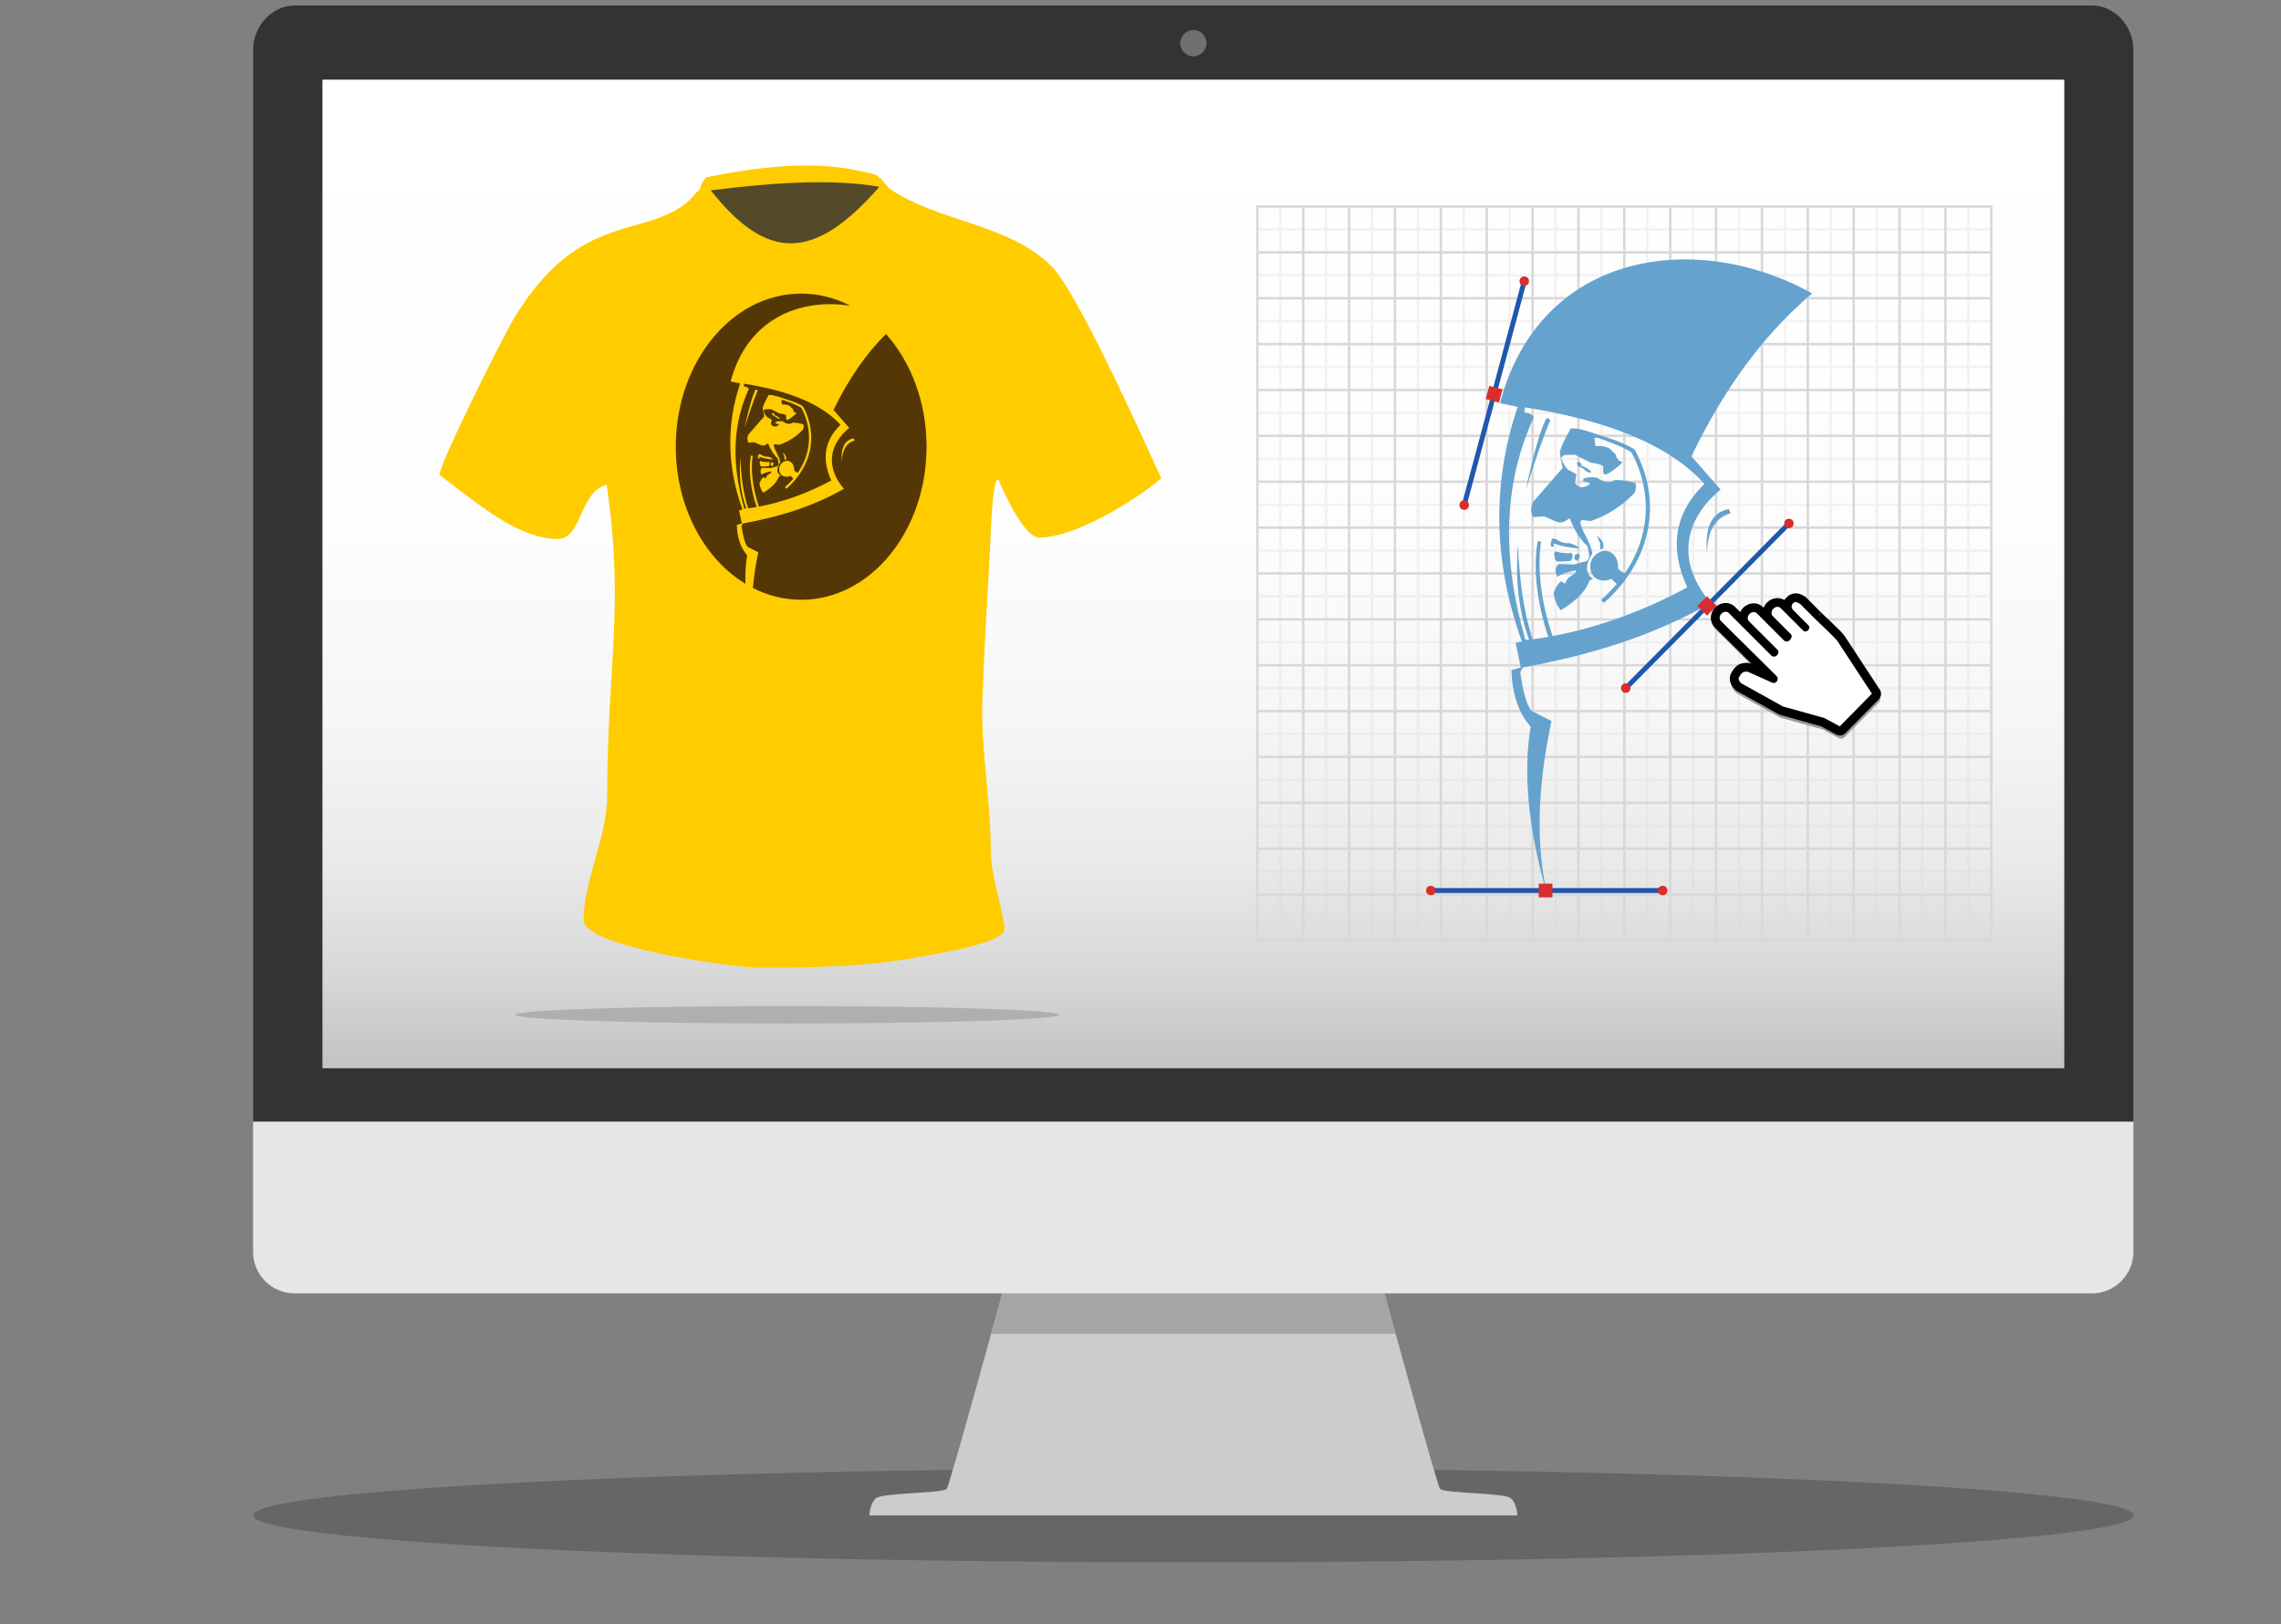 <?xml version="1.0" encoding="iso-8859-1"?>
<!-- Generator: Adobe Illustrator 12.0.0, SVG Export Plug-In . SVG Version: 6.00 Build 51448)  -->
<!DOCTYPE svg PUBLIC "-//W3C//DTD SVG 1.1//EN" "http://www.w3.org/Graphics/SVG/1.1/DTD/svg11.dtd">
<svg  version="1.1" id="Ebene_1" xmlns="http://www.w3.org/2000/svg" xmlns:xlink="http://www.w3.org/1999/xlink" width="465.145" height="331.223"
	 viewBox="0 0 465.145 331.223" style="overflow:visible;enable-background:new 0 0 465.145 331.223;" xml:space="preserve">
<rect x="0" y="0" width="465.145" height="331.223" fill="#808080" stroke="none"/>
<rect x="0.205" y="0.039" style="display:none;fill:#FFCC00;" width="465.999" height="333"/>
<g>
	<ellipse style="opacity:0.2;fill:#000102;enable-background:new    ;" cx="243.354" cy="309.026" rx="191.724" ry="9.585"/>
	<path style="fill:#333333;" d="M426.606,1.113H60.103c-4.658,0-8.47,4.263-8.47,8.919v218.723h383.395V10.031
		C435.026,5.373,431.266,1.113,426.606,1.113z"/>
	
		<linearGradient id="XMLID_7_" gradientUnits="userSpaceOnUse" x1="243.317" y1="112.37" x2="243.317" y2="313.974" gradientTransform="matrix(1 0 0 -1 0.038 330.217)">
		<stop  offset="0.006" style="stop-color:#C4C4C4"/>
		<stop  offset="0.096" style="stop-color:#D8D8D8"/>
		<stop  offset="0.211" style="stop-color:#EAEAEA"/>
		<stop  offset="0.352" style="stop-color:#F6F6F6"/>
		<stop  offset="0.542" style="stop-color:#FDFDFD"/>
		<stop  offset="1" style="stop-color:#FFFFFF"/>
	</linearGradient>
	<rect x="65.752" y="16.243" style="fill:url(#XMLID_7_);" width="355.204" height="201.604"/>
	<circle style="fill:#707070;" cx="243.354" cy="8.806" r="2.681"/>
	<path style="fill:#CCCCCC;" d="M308.056,305.523c-1.453-1.128-13.559-0.955-14.405-1.907c-0.598-0.672-11.541-40.659-11.541-40.659
		h-38.754H204.6c0,0-10.944,39.987-11.542,40.659c-0.847,0.952-12.954,0.777-14.406,1.907c-1.244,0.966-1.371,3.503-1.371,3.503
		h66.072h66.069C309.426,309.026,309.301,306.489,308.056,305.523z"/>
	<path style="opacity:0.8;fill:#9B9B9B;enable-background:new    ;" d="M284.596,271.99c-1.451-5.251-2.486-9.032-2.486-9.032
		h-38.754H204.6c0,0-1.036,3.781-2.483,9.032H284.596z"/>
	<path style="fill:#E6E6E6;" d="M51.607,228.753v26.538c0,4.661,3.813,8.471,8.472,8.471h366.501c4.66,0,8.473-3.813,8.473-8.471
		v-26.538H51.607L51.607,228.753z"/>
</g>
<g>
	<g>
		<path style="fill:#FFCC00;" d="M236.813,97.556c-5.467,4.621-17.66,12.077-24.888,12.077c-3.022,0-7.214-9.15-8.295-11.75h-0.387
			c-1.041,2.204-1.229,11.984-1.367,14.372c-0.585,10.193-1.184,20.438-1.546,30.615c-0.348,9.731,1.695,20.243,1.695,30.177
			c0,5.622,2.151,10.872,2.829,16.28c0.377,3.01-14.356,5.23-16.602,5.676c-10.94,2.161-22.716,2.373-33.796,2.315
			c-4.846-0.023-35.443-4.175-35.443-9.688c0-8.177,4.809-16.79,4.809-25.44c0-26.472,3.578-38.293-0.109-63.317
			c-5.613,1.392-4.975,11.043-10.002,11.043c-8.486,0-17.63-8.358-24.112-13.082c0.222-2.73,12.989-28.213,15.176-31.856
			c13.407-22.324,27.09-16.176,35.776-24.125c0.84-0.769,1.213-1.556,2.148-2.153c0.137-0.868,0.561-1.712,1.278-2.53
			c13.208-2.718,23.294-3.141,31.478-1.271c1.123,0.184,2.101,0.403,2.895,0.662c0.385,0.127,0.707,0.332,0.994,0.583l-0.232-0.07
			l0.292,0.316l0.02-0.177c0.828,0.759,1.375,1.885,2.342,2.52c10.068,6.599,23.901,6.912,32.632,15.517
			C219.643,59.416,233.028,89.308,236.813,97.556z"/>
		<g>
			<g>
				<path id="XMLID_39_" style="fill:#544A2A;" d="M179.234,38.085l-0.012,0.113c-13.144,15.024-22.718,15.231-34.284,0.621
					C158.351,37.139,169.993,36.477,179.234,38.085z"/>
			</g>
		</g>
	</g>
	<g>
		<g>
			<path style="fill:#543704;" d="M150.248,107.038l1.026-0.284l-0.568-2.679l0.686-0.188c-3.112-8.646-3.302-17.281-0.458-25.699
				l-1.938-0.398c3.35-12.711,14.009-17.042,24.378-15.436c-3.071-1.595-6.45-2.479-9.999-2.479
				c-14.121,0-25.567,13.977-25.567,31.216c0,12.253,5.785,22.851,14.199,27.961c-0.061-2.055,0.05-3.993,0.352-5.8
				C151.026,111.721,150.323,109.649,150.248,107.038z M151.731,78.247l-0.057,0.57c0.501,0.021,0.844,0.192,1.026,0.513
				c-3.165,6.928-3.683,14.852-0.913,24.402l0.399-0.043c-1.149-3.084-1.511-6.514-1.225-10.391
				c0.162,3.854,0.631,7.453,1.609,10.362c0.557-0.071,1.125-0.159,1.709-0.262c-1.243-3.806-1.685-7.54-1.152-10.472h0.371
				c-0.454,3.045,0.023,6.787,1.266,10.385c4.486-0.842,9.663-2.569,14.755-5.339c-2.01-4.384-1.383-8.165,1.88-11.346
				C167.51,82.358,160.897,79.701,151.731,78.247z M154.04,79.501c0.173-0.115,0.328-0.06,0.47,0.17
				c-0.719,1.645-1.611,4.188-2.679,7.626C152.604,83.573,153.34,80.975,154.04,79.501z M154.567,93.385
				c-0.013-0.358,0.054-0.618,0.199-0.784c0.249,0.026,0.479,0.124,0.692,0.292c0.378,0.186,0.75,0.262,1.12,0.236
				c0.193,0.029,0.389,0.089,0.584,0.178c0.241,0.106,0.407,0.242,0.499,0.406c-1.145-0.086-2.056-0.272-2.737-0.557
				c-0.05,0.058-0.063,0.135-0.035,0.235c0.014,0.061-0.012,0.117-0.078,0.171C154.673,93.53,154.592,93.47,154.567,93.385z
				 M157.74,94.475c-0.019,0.218-0.107,0.406-0.265,0.563c-0.192-0.024-0.296-0.108-0.313-0.25
				c-0.027-0.195,0.022-0.346,0.149-0.449C157.509,94.264,157.652,94.308,157.74,94.475z M156.764,95.073l-0.735,0.051l-0.74,0.021
				c-0.188-0.085-0.272-0.203-0.258-0.356c-0.12-0.337-0.129-0.597-0.021-0.776c0.549,0.184,1.167,0.252,1.854,0.207
				C157.003,94.471,156.971,94.756,156.764,95.073z M160.378,99.685l-0.301-0.344c0.634-0.555,1.203-1.137,1.714-1.742l-0.601-0.574
				c-0.198,0.113-0.43,0.182-0.671,0.192c-1.077,0.058-1.632-0.639-1.632-1.568c0-0.929,0.847-1.682,1.632-1.682
				c0.783,0,1.419,0.753,1.419,1.682c0,0.082-0.006,0.161-0.017,0.237c0.297,0.32,0.558,0.492,0.78,0.514
				c2.774-4.063,3.011-8.921,0.712-13.212c-0.991-0.7-3.543-1.547-3.543-1.547c-0.161-0.083-0.335-0.093-0.529-0.032l0.115,0.885
				c0.593-0.061,1.105,0.025,1.54,0.256l0.711,0.684c0.037,0.421,0.283,0.697,0.741,0.828c-0.844,0.791-1.491,1.249-1.938,1.369
				c-0.189-0.101-0.255-0.329-0.199-0.686c0.154-0.3-0.293-0.509-1.339-0.628l-1.767-0.884l-1.198,0.03l-0.313,0.312
				c0.204,0.604,0.48,1.052,0.826,1.342l0.855,0.456l-0.17,0.94c0.441,0.604,0.991,0.64,1.65,0.113
				c-0.184-0.342-0.938-0.071-0.71-0.57c0.339-0.15,0.833-0.188,1.481-0.115c0.764,0.563,1.428,0.647,1.996,0.259
				c0.715-0.004,1.456,0.108,2.224,0.342c0.097,0.429,0.049,0.8-0.143,1.11c-1.375,1.43-2.961,2.446-4.762,3.051l-0.97-0.114
				c-0.153,0.083-0.201,0.224-0.142,0.427c0.24,0.998,1.153,2.139,1.282,3.251c-0.805,1.262-0.777,2.195,0.085,2.792l-0.398,0.172
				c-0.363,1.112-1.408,2.194-3.136,3.249c-0.419-0.477-0.686-1.112-0.798-1.908c0.267-0.673,0.542-1.091,0.826-1.256l0.456,0.259
				c0.221-0.991,1.313-0.942,1.141-1.455c-0.863,0.137-1.519,0.365-1.969,0.685c-0.16-0.167-0.235-0.443-0.228-0.827
				c0.046-0.242,0.161-0.432,0.344-0.571l1.682,0.059l1.367-0.371c0.191-0.125,0.287-0.344,0.285-0.655l-0.169-0.941
				c-0.811-0.755-1.468-1.787-1.967-3.094l-0.628,0.385c-0.278,0.097-0.544,0.097-0.798,0l-1.398-0.599l-1.196,0.084
				c-0.266-0.498-0.266-1.049,0-1.652l3.249-3.733l-0.313-1.598c-0.004-0.397,0.395-1.311,1.196-2.737
				c0.896-0.056,1.987,0.333,3.236,0.764c0,0,2.644,0.739,3.782,1.563C166.996,88.856,165.366,95.312,160.378,99.685z
				 M159.948,93.098c-0.073-0.222-0.467-0.97-0.235-0.712c0.176,0.194,0.379,0.313,0.471,0.521c0.115,0.15,0.164,0.319,0.15,0.506
				c0.022,0.273-0.071,0.402-0.284,0.385C159.87,93.552,160.025,93.332,159.948,93.098z M158.909,85.438
				c-0.42-0.148-0.649-0.285-0.692-0.407l-0.706-0.397c-0.13-0.198-0.102-0.343,0.085-0.436c0.246,0.08,0.355,0.235,0.329,0.464
				c0.299,0.057,0.627,0.238,0.984,0.547C158.994,85.287,158.994,85.362,158.909,85.438z M180.67,68.108
				c-4.104,4.083-7.673,9.238-10.694,15.499l3.193,3.649c-4.163,3.458-4.791,8.04-1.083,12.43
				c-6.415,3.677-13.245,5.715-20.583,7.069l-0.285,0.513c0.282,2.103,0.682,3.508,1.198,4.219l2.223,1.141
				c-0.545,2.542-0.908,4.965-1.11,7.281c3.031,1.545,6.356,2.401,9.847,2.401c14.121,0,25.566-13.976,25.566-31.217
				C188.942,81.998,185.754,73.813,180.67,68.108z M171.687,94.268c-0.266-2.929,0.533-4.553,2.396-4.875l0.198,0.456
				C172.583,90.321,171.718,91.794,171.687,94.268z"/>
		</g>
	</g>
</g>
<g>
	<g style="opacity:0.3;">
		<line style="fill:none;stroke:#D8D8D8;stroke-width:0.5;" x1="261.082" y1="42.112" x2="261.082" y2="191.778"/>
		<line style="fill:none;stroke:#D8D8D8;stroke-width:0.5;" x1="270.437" y1="42.112" x2="270.437" y2="191.778"/>
		<line style="fill:none;stroke:#D8D8D8;stroke-width:0.5;" x1="279.791" y1="42.112" x2="279.791" y2="191.778"/>
		<line style="fill:none;stroke:#D8D8D8;stroke-width:0.5;" x1="289.145" y1="42.112" x2="289.145" y2="191.778"/>
		<line style="fill:none;stroke:#D8D8D8;stroke-width:0.5;" x1="298.499" y1="42.112" x2="298.499" y2="191.778"/>
		<line style="fill:none;stroke:#D8D8D8;stroke-width:0.5;" x1="307.853" y1="42.112" x2="307.853" y2="191.778"/>
		<line style="fill:none;stroke:#D8D8D8;stroke-width:0.5;" x1="317.206" y1="42.112" x2="317.206" y2="191.778"/>
		<line style="fill:none;stroke:#D8D8D8;stroke-width:0.5;" x1="326.562" y1="42.112" x2="326.562" y2="191.778"/>
		<line style="fill:none;stroke:#D8D8D8;stroke-width:0.5;" x1="335.914" y1="42.112" x2="335.914" y2="191.778"/>
		<line style="fill:none;stroke:#D8D8D8;stroke-width:0.5;" x1="345.27" y1="42.112" x2="345.27" y2="191.778"/>
		<line style="fill:none;stroke:#D8D8D8;stroke-width:0.5;" x1="354.623" y1="42.112" x2="354.623" y2="191.778"/>
		<line style="fill:none;stroke:#D8D8D8;stroke-width:0.5;" x1="363.978" y1="42.112" x2="363.978" y2="191.778"/>
		<line style="fill:none;stroke:#D8D8D8;stroke-width:0.5;" x1="373.331" y1="42.112" x2="373.331" y2="191.778"/>
		<line style="fill:none;stroke:#D8D8D8;stroke-width:0.5;" x1="382.686" y1="42.112" x2="382.686" y2="191.778"/>
		<line style="fill:none;stroke:#D8D8D8;stroke-width:0.5;" x1="392.039" y1="42.112" x2="392.039" y2="191.778"/>
		<line style="fill:none;stroke:#D8D8D8;stroke-width:0.5;" x1="401.395" y1="42.112" x2="401.395" y2="191.778"/>
		<line style="fill:none;stroke:#D8D8D8;stroke-width:0.5;" x1="256.405" y1="46.789" x2="406.071" y2="46.789"/>
		<line style="fill:none;stroke:#D8D8D8;stroke-width:0.5;" x1="256.405" y1="56.143" x2="406.071" y2="56.143"/>
		<line style="fill:none;stroke:#D8D8D8;stroke-width:0.5;" x1="256.405" y1="65.497" x2="406.071" y2="65.497"/>
		<line style="fill:none;stroke:#D8D8D8;stroke-width:0.5;" x1="256.405" y1="74.851" x2="406.071" y2="74.851"/>
		<line style="fill:none;stroke:#D8D8D8;stroke-width:0.5;" x1="256.405" y1="84.206" x2="406.071" y2="84.206"/>
		<line style="fill:none;stroke:#D8D8D8;stroke-width:0.5;" x1="256.405" y1="93.56" x2="406.071" y2="93.56"/>
		<line style="fill:none;stroke:#D8D8D8;stroke-width:0.5;" x1="256.405" y1="102.914" x2="406.071" y2="102.914"/>
		<line style="fill:none;stroke:#D8D8D8;stroke-width:0.5;" x1="256.405" y1="112.268" x2="406.071" y2="112.268"/>
		<line style="fill:none;stroke:#D8D8D8;stroke-width:0.5;" x1="256.405" y1="121.622" x2="406.071" y2="121.622"/>
		<line style="fill:none;stroke:#D8D8D8;stroke-width:0.5;" x1="256.405" y1="130.976" x2="406.071" y2="130.976"/>
		<line style="fill:none;stroke:#D8D8D8;stroke-width:0.5;" x1="256.405" y1="140.331" x2="406.071" y2="140.331"/>
		<line style="fill:none;stroke:#D8D8D8;stroke-width:0.5;" x1="256.405" y1="149.684" x2="406.071" y2="149.684"/>
		<line style="fill:none;stroke:#D8D8D8;stroke-width:0.5;" x1="256.405" y1="159.039" x2="406.071" y2="159.039"/>
		<line style="fill:none;stroke:#D8D8D8;stroke-width:0.5;" x1="256.405" y1="168.393" x2="406.071" y2="168.393"/>
		<line style="fill:none;stroke:#D8D8D8;stroke-width:0.5;" x1="256.405" y1="177.746" x2="406.071" y2="177.746"/>
		<line style="fill:none;stroke:#D8D8D8;stroke-width:0.5;" x1="256.405" y1="187.102" x2="406.071" y2="187.102"/>
	</g>
	<g>
		<line style="fill:none;stroke:#D8D8D8;stroke-width:0.5;" x1="265.76" y1="42.112" x2="265.76" y2="191.778"/>
		<line style="fill:none;stroke:#D8D8D8;stroke-width:0.5;" x1="275.113" y1="42.112" x2="275.113" y2="191.778"/>
		<line style="fill:none;stroke:#D8D8D8;stroke-width:0.5;" x1="284.468" y1="42.112" x2="284.468" y2="191.778"/>
		<line style="fill:none;stroke:#D8D8D8;stroke-width:0.5;" x1="293.822" y1="42.112" x2="293.822" y2="191.778"/>
		<line style="fill:none;stroke:#D8D8D8;stroke-width:0.5;" x1="303.176" y1="42.112" x2="303.176" y2="191.778"/>
		<line style="fill:none;stroke:#D8D8D8;stroke-width:0.5;" x1="312.53" y1="42.112" x2="312.53" y2="191.778"/>
		<line style="fill:none;stroke:#D8D8D8;stroke-width:0.5;" x1="321.884" y1="42.112" x2="321.884" y2="191.778"/>
		<line style="fill:none;stroke:#D8D8D8;stroke-width:0.5;" x1="331.238" y1="42.112" x2="331.238" y2="191.778"/>
		<line style="fill:none;stroke:#D8D8D8;stroke-width:0.5;" x1="340.593" y1="42.112" x2="340.593" y2="191.778"/>
		<line style="fill:none;stroke:#D8D8D8;stroke-width:0.5;" x1="349.946" y1="42.112" x2="349.946" y2="191.778"/>
		<line style="fill:none;stroke:#D8D8D8;stroke-width:0.5;" x1="359.301" y1="42.112" x2="359.301" y2="191.778"/>
		<line style="fill:none;stroke:#D8D8D8;stroke-width:0.5;" x1="368.654" y1="42.112" x2="368.654" y2="191.778"/>
		<line style="fill:none;stroke:#D8D8D8;stroke-width:0.5;" x1="378.009" y1="42.112" x2="378.009" y2="191.778"/>
		<line style="fill:none;stroke:#D8D8D8;stroke-width:0.5;" x1="387.363" y1="42.112" x2="387.363" y2="191.778"/>
		<line style="fill:none;stroke:#D8D8D8;stroke-width:0.5;" x1="396.717" y1="42.112" x2="396.717" y2="191.778"/>
		<line style="fill:none;stroke:#D8D8D8;stroke-width:0.5;" x1="256.405" y1="51.466" x2="406.071" y2="51.466"/>
		<line style="fill:none;stroke:#D8D8D8;stroke-width:0.5;" x1="256.405" y1="60.82" x2="406.071" y2="60.82"/>
		<line style="fill:none;stroke:#D8D8D8;stroke-width:0.5;" x1="256.405" y1="70.175" x2="406.071" y2="70.175"/>
		<line style="fill:none;stroke:#D8D8D8;stroke-width:0.5;" x1="256.405" y1="79.529" x2="406.071" y2="79.529"/>
		<line style="fill:none;stroke:#D8D8D8;stroke-width:0.5;" x1="256.405" y1="88.883" x2="406.071" y2="88.883"/>
		<line style="fill:none;stroke:#D8D8D8;stroke-width:0.5;" x1="256.405" y1="98.237" x2="406.071" y2="98.237"/>
		<line style="fill:none;stroke:#D8D8D8;stroke-width:0.5;" x1="256.405" y1="107.591" x2="406.071" y2="107.591"/>
		<line style="fill:none;stroke:#D8D8D8;stroke-width:0.5;" x1="256.405" y1="116.945" x2="406.071" y2="116.945"/>
		<line style="fill:none;stroke:#D8D8D8;stroke-width:0.5;" x1="256.405" y1="126.3" x2="406.071" y2="126.3"/>
		<line style="fill:none;stroke:#D8D8D8;stroke-width:0.5;" x1="256.405" y1="135.653" x2="406.071" y2="135.653"/>
		<line style="fill:none;stroke:#D8D8D8;stroke-width:0.5;" x1="256.405" y1="145.008" x2="406.071" y2="145.008"/>
		<line style="fill:none;stroke:#D8D8D8;stroke-width:0.5;" x1="256.405" y1="154.361" x2="406.071" y2="154.361"/>
		<line style="fill:none;stroke:#D8D8D8;stroke-width:0.5;" x1="256.405" y1="163.715" x2="406.071" y2="163.715"/>
		<line style="fill:none;stroke:#D8D8D8;stroke-width:0.5;" x1="256.405" y1="173.071" x2="406.071" y2="173.071"/>
		<line style="fill:none;stroke:#D8D8D8;stroke-width:0.5;" x1="256.405" y1="182.424" x2="406.071" y2="182.424"/>
		<rect x="256.405" y="42.112" style="fill:none;stroke:#D8D8D8;stroke-width:0.5;" width="149.666" height="149.666"/>
	</g>
</g>
<g style="display:none;">
	
		<rect x="255.947" y="52.474" style="display:inline;fill:#FFFFFF;stroke:#000000;stroke-width:0.5;stroke-miterlimit:2;" width="150" height="145.978"/>
</g>
<g>
	<path style="fill:#65A3CE;" d="M352.558,103.817l0.37,0.85c-3.16,0.877-4.771,3.617-4.825,8.222
		C347.606,107.438,349.094,104.415,352.558,103.817z"/>
	<g>
		<g>
			<path style="fill:#65A3CE;" d="M369.531,59.84c-23.128-12.943-55.379-9.018-63.653,22.385l3.605,0.743
				c-5.292,15.664-4.939,31.73,0.853,47.821l-1.274,0.347l1.059,4.984l-1.911,0.528c0.142,4.859,1.449,8.715,3.926,11.567
				c-1.597,9.585-0.467,21.046,3.399,34.374c-2.35-10.118-2.063-21.965,0.847-35.541l-4.139-2.123
				c-0.96-1.324-1.704-3.94-2.227-7.849l0.528-0.957c13.655-2.52,26.362-6.313,38.301-13.154
				c-6.898-8.168-5.729-16.693,2.016-23.128l-5.941-6.789C351.668,79.054,359.872,67.986,369.531,59.84z M347.571,98.671
				c-6.075,5.917-7.239,12.955-3.502,21.112c-9.476,5.151-19.105,8.365-27.457,9.935c-2.309-6.695-3.198-13.659-2.354-19.325h-0.689
				c-0.99,5.458-0.17,12.406,2.146,19.487c-1.084,0.189-2.146,0.353-3.178,0.487c-1.823-5.417-2.696-12.112-2.999-19.284
				c-0.532,7.215,0.14,13.597,2.279,19.336l-0.744,0.081c-5.152-17.773-4.189-32.519,1.7-45.409
				c-0.342-0.597-0.977-0.913-1.911-0.954l0.108-1.063C328.022,85.781,340.326,90.727,347.571,98.671z"/>
		</g>
	</g>
	<path style="fill:#65A3CE;" d="M317.07,112.41c1.02,0.343,2.17,0.47,3.447,0.384c0.261,0.47,0.201,1.002-0.186,1.591l-1.367,0.092
		l-1.379,0.041c-0.35-0.159-0.508-0.378-0.479-0.664C316.884,113.226,316.868,112.744,317.07,112.41z"/>
	<path style="fill:#65A3CE;" d="M321.351,113.019c0.368-0.142,0.635-0.057,0.798,0.254c-0.035,0.406-0.197,0.755-0.49,1.047
		c-0.358-0.045-0.553-0.202-0.584-0.466C321.024,113.49,321.115,113.212,321.351,113.019z"/>
	<path style="fill:#65A3CE;" d="M322.002,111.852c-2.128-0.16-3.822-0.505-5.096-1.033c-0.094,0.105-0.112,0.25-0.063,0.438
		c0.025,0.113-0.021,0.219-0.146,0.317c-0.257-0.061-0.406-0.17-0.451-0.329c-0.024-0.666,0.103-1.15,0.371-1.458
		c0.462,0.048,0.891,0.229,1.286,0.541c0.703,0.344,1.396,0.487,2.085,0.439c0.359,0.056,0.724,0.167,1.086,0.332
		C321.523,111.295,321.834,111.549,322.002,111.852z"/>
	<path style="fill:#65A3CE;" d="M325.821,109.385c0.325,0.361,0.702,0.581,0.874,0.97c0.214,0.279,0.303,0.594,0.278,0.939
		c0.042,0.511-0.134,0.75-0.529,0.717c-0.331-0.458-0.043-0.866-0.186-1.302C326.121,110.299,325.389,108.906,325.821,109.385z"/>
	<path style="fill:#65A3CE;" d="M321.882,94.149c0.457,0.149,0.66,0.438,0.612,0.861c0.555,0.106,1.164,0.445,1.828,1.019
		c0.158,0.146,0.158,0.286,0,0.428c-0.779-0.278-1.207-0.532-1.287-0.756l-1.313-0.742C321.48,94.589,321.533,94.319,321.882,94.149
		z"/>
	<path style="fill:#65A3CE;" d="M315.264,85.41c0.321-0.216,0.612-0.109,0.876,0.315c-1.338,3.061-2.999,7.792-4.986,14.19
		C312.592,92.987,313.962,88.15,315.264,85.41z"/>
	<path style="fill:#65A3CE;" d="M320.303,87.371c1.666-0.106,3.699,0.62,6.023,1.421c0,0,4.914,1.375,7.033,2.906
		c6.013,11.118,2.979,23.132-6.302,31.269l-0.562-0.639c1.179-1.033,2.239-2.116,3.189-3.241l-1.117-1.068
		c-0.37,0.21-0.801,0.336-1.249,0.358c-2.006,0.107-3.037-1.189-3.037-2.917c0-1.729,1.578-3.13,3.037-3.13
		c1.456,0,2.641,1.4,2.641,3.13c0,0.151-0.014,0.299-0.029,0.44c0.553,0.596,1.036,0.915,1.451,0.957
		c5.163-7.563,5.604-16.6,1.322-24.586c-1.841-1.301-6.593-2.879-6.593-2.879c-0.298-0.153-0.624-0.172-0.981-0.059l0.211,1.646
		c1.104-0.109,2.06,0.048,2.869,0.477l1.32,1.272c0.07,0.784,0.528,1.296,1.381,1.539c-1.569,1.476-2.774,2.326-3.607,2.548
		c-0.353-0.186-0.473-0.609-0.371-1.272c0.288-0.559-0.545-0.947-2.491-1.169l-3.288-1.645l-2.229,0.057l-0.583,0.581
		c0.379,1.12,0.893,1.953,1.539,2.493l1.59,0.852l-0.316,1.75c0.821,1.121,1.847,1.188,3.075,0.211
		c-0.344-0.637-1.75-0.134-1.326-1.062c0.632-0.277,1.553-0.349,2.758-0.214c1.423,1.047,2.656,1.205,3.715,0.479
		c1.332-0.006,2.711,0.203,4.139,0.637c0.179,0.799,0.092,1.491-0.266,2.069c-2.561,2.659-5.514,4.552-8.858,5.675l-1.805-0.211
		c-0.287,0.154-0.378,0.417-0.267,0.794c0.45,1.854,2.149,3.979,2.39,6.048c-1.498,2.348-1.446,4.084,0.153,5.196l-0.739,0.319
		c-0.674,2.069-2.618,4.083-5.835,6.046c-0.778-0.888-1.272-2.071-1.482-3.552c0.494-1.251,1.007-2.029,1.537-2.337l0.85,0.479
		c0.409-1.844,2.442-1.752,2.119-2.707c-1.604,0.254-2.823,0.681-3.66,1.273c-0.303-0.312-0.438-0.826-0.427-1.539
		c0.089-0.449,0.3-0.804,0.644-1.063l3.127,0.107l2.547-0.689c0.354-0.235,0.531-0.643,0.53-1.221l-0.317-1.751
		c-1.509-1.405-2.73-3.325-3.66-5.755l-1.168,0.714c-0.521,0.18-1.015,0.18-1.484,0l-2.601-1.111l-2.228,0.157
		c-0.494-0.929-0.494-1.953,0-3.077l6.045-6.946l-0.581-2.973C318.069,91.723,318.813,90.024,320.303,87.371z"/>
</g>
<g>
	<line style="fill:none;stroke:#1E58AD;stroke-miterlimit:10;" x1="347.993" y1="123.71" x2="331.525" y2="140.332"/>
	<circle style="fill:#D82E2E;" cx="331.525" cy="140.33" r="0.962"/>
	<line style="fill:none;stroke:#1E58AD;stroke-miterlimit:10;" x1="348.336" y1="123.368" x2="364.804" y2="106.747"/>
	<circle style="fill:#D82E2E;" cx="364.804" cy="106.746" r="0.963"/>
	
		<rect x="346.717" y="122.086" transform="matrix(0.704 -0.71 0.71 0.704 15.353 283.803)" style="fill:#D82E2E;" width="2.797" height="2.797"/>
</g>
<g>
	<line style="fill:none;stroke:#1E58AD;stroke-miterlimit:10;" x1="304.646" y1="80.406" x2="298.581" y2="103.006"/>
	<circle style="fill:#D82E2E;" cx="298.582" cy="103.005" r="0.963"/>
	<line style="fill:none;stroke:#1E58AD;stroke-miterlimit:10;" x1="304.771" y1="79.94" x2="310.834" y2="57.341"/>
	<circle style="fill:#D82E2E;" cx="310.834" cy="57.339" r="0.963"/>
	
		<rect x="303.235" y="79.012" transform="matrix(0.966 0.259 -0.259 0.966 31.237 -76.184)" style="fill:#D82E2E;" width="2.797" height="2.795"/>
</g>
<g>
	<line style="fill:none;stroke:#1E58AD;stroke-miterlimit:10;" x1="315.18" y1="181.605" x2="291.78" y2="181.605"/>
	<circle style="fill:#D82E2E;" cx="291.78" cy="181.605" r="0.963"/>
	<line style="fill:none;stroke:#1E58AD;stroke-miterlimit:10;" x1="315.66" y1="181.605" x2="339.061" y2="181.605"/>
	<circle style="fill:#D82E2E;" cx="339.061" cy="181.605" r="0.963"/>
	<rect x="313.781" y="180.205" style="fill:#D82E2E;" width="2.798" height="2.798"/>
</g>
<g id="layer1">
	<g id="g3928" transform="translate(103.27)">
		<path id="path3920" style="fill:#999999;" d="M246.589,124.955c-0.89,0.888-1.051,2.372-0.133,3.289
			c0,0.001,0.002,0.002,0.002,0.002l10.016,9.91l-3.052-1.361c-0.081-0.038-0.17-0.065-0.261-0.076
			c-0.771-0.109-1.513,0.023-2.045,0.407c-0.534,0.38-0.805,0.863-1.075,1.316c-0.413,0.687-0.263,1.467,0.049,2.029
			c0.299,0.536,0.764,0.97,1.359,1.245l-0.003,0.002l8.251,4.58c0.065,0.037,0.137,0.07,0.213,0.088l8.547,2.386l3.243,1.756
			c0.384,0.208,0.857,0.135,1.163-0.176l7.011-7.125c0.321-0.329,0.373-0.839,0.119-1.224l-7.31-11.157
			c-0.01-0.014-0.019-0.026-0.026-0.039c-0.511-0.7-1.562-1.684-2.631-2.708c-0.537-0.514-1.059-1.007-1.463-1.389
			c-0.403-0.384-0.771-0.757-0.701-0.678c-0.018-0.018-0.032-0.034-0.049-0.05l-3.094-3.095c-0.052-0.05-0.104-0.095-0.166-0.132
			c-0.46-0.294-0.931-0.531-1.511-0.573c-0.536-0.038-1.158,0.22-1.549,0.657l-0.004-0.007c-0.021,0.021-0.032,0.043-0.052,0.063
			c-0.011,0.016-0.025,0.025-0.037,0.039l0.005,0.004c-0.271,0.309-0.444,0.679-0.516,1.055l-0.2-0.203
			c-0.918-0.919-2.402-0.754-3.291,0.135l-0.006,0.004c-0.508,0.507-0.768,1.208-0.735,1.886l-0.929-0.928
			c-0.919-0.918-2.4-0.753-3.287,0.133c-0.442,0.441-0.705,1.029-0.745,1.622l-1.819-1.817
			C248.96,123.906,247.474,124.066,246.589,124.955L246.589,124.955z"/>
		<g id="g3922" transform="translate(-5.477 16.431)">
			<path id="path3917" style="stroke:#000000;stroke-width:1.149;" d="M252.385,107.839c-0.866,0.868-1.026,2.321-0.126,3.217
				c0,0.002,0.003,0.004,0.003,0.005l9.801,9.699l-2.982-1.334c-0.083-0.037-0.17-0.062-0.257-0.073
				c-0.757-0.108-1.479,0.022-2.003,0.396c-0.521,0.374-0.782,0.846-1.05,1.289c-0.404,0.669-0.257,1.434,0.05,1.985
				c0.291,0.522,0.746,0.947,1.328,1.219l-0.002,0.002l8.07,4.485c0.066,0.036,0.137,0.065,0.209,0.085l8.363,2.34l3.174,1.718
				c0.375,0.204,0.84,0.134,1.139-0.17l6.852-6.965c0.316-0.322,0.365-0.821,0.118-1.197l-7.158-10.918
				c-0.007-0.014-0.02-0.027-0.024-0.04c-0.501-0.686-1.529-1.648-2.577-2.651c-0.524-0.504-1.037-0.985-1.433-1.359
				c-0.396-0.374-0.754-0.74-0.688-0.663c-0.016-0.019-0.03-0.033-0.047-0.049l-3.028-3.029c-0.05-0.048-0.105-0.093-0.165-0.129
				c-0.447-0.288-0.91-0.521-1.477-0.563c-0.527-0.036-1.134,0.216-1.516,0.644l-0.005-0.006c-0.021,0.019-0.031,0.041-0.05,0.06
				c-0.011,0.017-0.026,0.025-0.038,0.038l0.006,0.005c-0.267,0.302-0.435,0.662-0.505,1.03l-0.198-0.199
				c-0.897-0.898-2.352-0.74-3.221,0.128l-0.004,0.006c-0.496,0.496-0.75,1.181-0.719,1.845l-0.909-0.909
				c-0.896-0.898-2.351-0.739-3.217,0.128c-0.431,0.433-0.688,1.007-0.728,1.586l-1.778-1.778
				C254.706,106.817,253.254,106.972,252.385,107.839L252.385,107.839z"/>
			<path id="rect3906" style="fill:#FFFFFF;stroke:#000000;stroke-width:0.535;" d="M253.063,108.516
				c-0.551,0.552-0.608,1.384-0.129,1.863l11.382,11.264c0.396,0.426-0.144,1.11-0.557,0.924l-5.068-2.269
				c-1.215-0.171-1.577,0.361-2.098,1.229c-0.354,0.588,0.188,1.521,1.021,1.875l8.069,4.486l8.469,2.368l3.27,1.771l6.852-6.964
				l-7.157-10.921c-0.664-0.912-4.358-4.283-4.645-4.61l-3.028-3.028c-0.756-0.482-1.395-0.603-1.808-0.057
				c-0.554,0.553-0.384,1.287,0.098,1.769l2.996,2.996c0.503,0.311-0.224,1.249-0.702,0.697l-4.527-4.526
				c-0.48-0.48-1.313-0.424-1.864,0.127l-0.003,0.004c-0.553,0.553-0.611,1.385-0.129,1.863l3.635,3.637
				c0.541,0.339-0.416,1.556-0.964,0.959l-5.524-5.525c-0.479-0.48-1.312-0.422-1.861,0.129c-0.554,0.553-0.611,1.383-0.132,1.865
				l5.812,5.808c0.444,0.359-0.313,1.319-0.84,0.835l-8.702-8.698C254.443,107.909,253.612,107.966,253.063,108.516L253.063,108.516
				L253.063,108.516L253.063,108.516L253.063,108.516L253.063,108.516z"/>
		</g>
	</g>
</g>
<ellipse style="fill:#AFAFAF;" cx="160.534" cy="206.948" rx="55.483" ry="1.781"/>
</svg>
